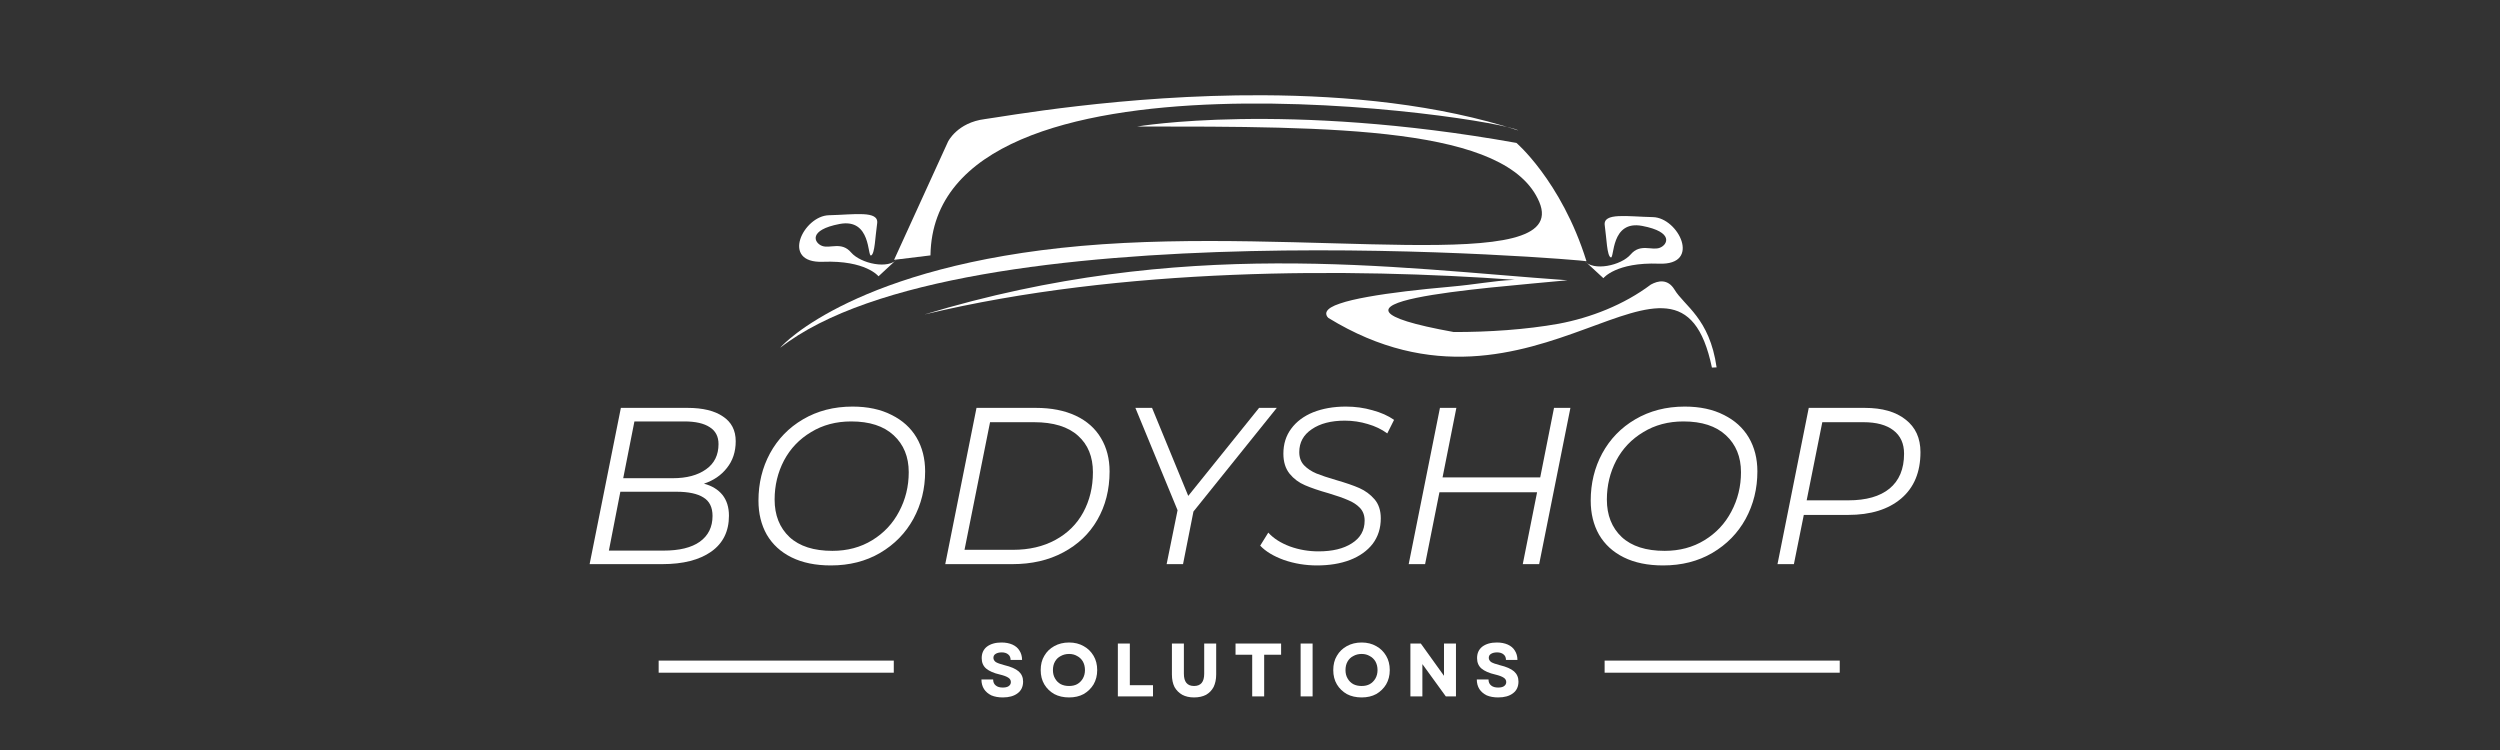 <svg xmlns="http://www.w3.org/2000/svg" xmlns:xlink="http://www.w3.org/1999/xlink" width="200" zoomAndPan="magnify" viewBox="0 0 150 45" height="60" preserveAspectRatio="xMidYMid meet" version="1.2"><rect x="0" y="0" width="150" height="45" fill="#333333" stroke="none"/><defs><clipPath id="42279f61d4"><path d="M 46.797 7 L 96 7 L 96 21 L 46.797 21 Z M 46.797 7 "/></clipPath></defs><g id="4e45805073"><path style=" stroke:none;fill-rule:nonzero;fill:#ffffff;fill-opacity:1;" d="M 75.777 5.715 C 67.371 5.676 60.137 7.012 59.094 7.145 C 57.426 7.355 56.879 8.504 56.879 8.504 L 53.645 15.59 C 54.215 15.523 54.953 15.434 55.828 15.324 C 56.023 1.875 89.965 7.07 91.102 7.828 C 86.293 6.258 80.824 5.738 75.777 5.715 Z M 75.777 5.715 "/><g clip-rule="nonzero" clip-path="url(#42279f61d4)"><path style=" stroke:none;fill-rule:nonzero;fill:#ffffff;fill-opacity:1;" d="M 68.238 7.59 C 68.238 7.59 77.047 6.078 90.98 8.574 C 90.848 8.445 93.676 10.809 95.188 15.672 C 95.121 15.609 57.656 12.387 46.812 20.867 C 47.008 20.602 51.477 15.938 64.887 14.754 C 78.293 13.57 94.266 16.66 92.359 12.125 C 90.453 7.59 80.07 7.59 68.238 7.59 Z M 68.238 7.59 "/></g><path style=" stroke:none;fill-rule:nonzero;fill:#ffffff;fill-opacity:1;" d="M 53.844 15.527 L 52.711 16.578 C 52.711 16.578 51.953 15.609 49.375 15.707 C 46.797 15.805 48.207 12.945 49.738 12.914 C 51.266 12.879 52.742 12.617 52.629 13.406 C 52.512 14.195 52.496 15.23 52.266 15.328 C 52.035 15.426 52.285 13.078 50.379 13.438 C 48.473 13.801 48.848 14.574 49.324 14.754 C 49.801 14.934 50.492 14.473 51.066 15.148 C 51.645 15.82 53.336 16.184 53.844 15.527 Z M 53.844 15.527 "/><path style=" stroke:none;fill-rule:nonzero;fill:#ffffff;fill-opacity:1;" d="M 95.066 15.641 L 96.203 16.691 C 96.203 16.691 96.957 15.723 99.539 15.82 C 102.117 15.922 100.703 13.062 99.176 13.027 C 97.648 12.996 96.168 12.734 96.285 13.523 C 96.398 14.309 96.414 15.344 96.645 15.445 C 96.875 15.543 96.629 13.191 98.535 13.555 C 100.441 13.918 100.062 14.688 99.586 14.867 C 99.109 15.051 98.422 14.59 97.844 15.262 C 97.27 15.938 95.578 16.297 95.066 15.641 Z M 95.066 15.641 "/><path style=" stroke:none;fill-rule:nonzero;fill:#ffffff;fill-opacity:1;" d="M 76.57 15.805 C 70.188 15.828 63.203 16.527 55.496 18.859 L 55.508 18.859 C 67.359 16.02 81.059 16.078 90.891 16.789 C 90.859 16.793 90.844 16.793 90.809 16.793 C 89.492 16.859 88.691 17.055 86.941 17.211 C 85.188 17.367 83.422 17.566 82.066 17.812 C 81.387 17.934 80.812 18.066 80.387 18.215 C 80.172 18.285 79.996 18.363 79.859 18.445 C 79.727 18.527 79.629 18.617 79.586 18.73 C 79.547 18.852 79.598 18.98 79.699 19.074 C 92.164 26.727 100.664 12.211 102.715 22.055 C 102.812 22.051 102.906 22.043 102.996 22.043 C 102.578 19.086 101.055 18.359 100.461 17.363 C 100.273 17.055 100.027 16.91 99.773 16.887 C 99.523 16.863 99.273 16.953 99.051 17.074 C 97.422 18.297 95.434 19.062 93.535 19.422 C 91.555 19.777 89.316 19.926 87.227 19.922 C 77.176 18.109 89.008 17.305 94.051 16.816 C 88.742 16.441 82.953 15.781 76.57 15.805 Z M 76.57 15.805 "/><g style="fill:#ffffff;fill-opacity:1;"><g transform="translate(34.549, 33.848)"><path style="stroke:none" d="M 7.688 -4.828 C 8.164 -4.703 8.535 -4.477 8.797 -4.156 C 9.055 -3.832 9.188 -3.414 9.188 -2.906 C 9.188 -1.969 8.832 -1.25 8.125 -0.75 C 7.414 -0.25 6.438 0 5.188 0 L 0.828 0 L 2.703 -9.375 L 6.703 -9.375 C 7.617 -9.375 8.328 -9.203 8.828 -8.859 C 9.336 -8.523 9.594 -8.031 9.594 -7.375 C 9.594 -6.738 9.414 -6.203 9.062 -5.766 C 8.719 -5.328 8.258 -5.016 7.688 -4.828 Z M 3.516 -8.562 L 2.844 -5.156 L 5.828 -5.156 C 6.648 -5.156 7.312 -5.332 7.812 -5.688 C 8.312 -6.039 8.562 -6.547 8.562 -7.203 C 8.562 -7.66 8.383 -8 8.031 -8.219 C 7.688 -8.445 7.18 -8.562 6.516 -8.562 Z M 5.266 -0.812 C 6.211 -0.812 6.938 -0.988 7.438 -1.344 C 7.945 -1.707 8.203 -2.223 8.203 -2.891 C 8.203 -3.41 8.02 -3.781 7.656 -4 C 7.301 -4.227 6.758 -4.344 6.031 -4.344 L 2.672 -4.344 L 1.984 -0.812 Z M 5.266 -0.812 "/></g></g><g style="fill:#ffffff;fill-opacity:1;"><g transform="translate(44.649, 33.848)"><path style="stroke:none" d="M 5.203 0.078 C 4.285 0.078 3.5 -0.082 2.844 -0.406 C 2.195 -0.727 1.703 -1.18 1.359 -1.766 C 1.023 -2.359 0.859 -3.039 0.859 -3.812 C 0.859 -4.844 1.086 -5.785 1.547 -6.641 C 2.016 -7.504 2.676 -8.188 3.531 -8.688 C 4.395 -9.195 5.383 -9.453 6.5 -9.453 C 7.414 -9.453 8.195 -9.285 8.844 -8.953 C 9.5 -8.629 10 -8.176 10.344 -7.594 C 10.688 -7.008 10.859 -6.332 10.859 -5.562 C 10.859 -4.531 10.625 -3.582 10.156 -2.719 C 9.688 -1.863 9.02 -1.18 8.156 -0.672 C 7.301 -0.172 6.316 0.078 5.203 0.078 Z M 5.297 -0.797 C 6.191 -0.797 6.988 -1.008 7.688 -1.438 C 8.383 -1.863 8.922 -2.438 9.297 -3.156 C 9.68 -3.875 9.875 -4.66 9.875 -5.516 C 9.875 -6.441 9.57 -7.18 8.969 -7.734 C 8.375 -8.285 7.523 -8.562 6.422 -8.562 C 5.516 -8.562 4.711 -8.348 4.016 -7.922 C 3.316 -7.504 2.773 -6.938 2.391 -6.219 C 2.016 -5.5 1.828 -4.719 1.828 -3.875 C 1.828 -2.938 2.125 -2.188 2.719 -1.625 C 3.32 -1.07 4.18 -0.797 5.297 -0.797 Z M 5.297 -0.797 "/></g></g><g style="fill:#ffffff;fill-opacity:1;"><g transform="translate(55.887, 33.848)"><path style="stroke:none" d="M 2.703 -9.375 L 6.266 -9.375 C 7.191 -9.375 7.988 -9.219 8.656 -8.906 C 9.32 -8.594 9.828 -8.145 10.172 -7.562 C 10.516 -6.988 10.688 -6.32 10.688 -5.562 C 10.688 -4.469 10.441 -3.5 9.953 -2.656 C 9.473 -1.82 8.789 -1.172 7.906 -0.703 C 7.031 -0.234 6.016 0 4.859 0 L 0.828 0 Z M 4.891 -0.859 C 5.859 -0.859 6.707 -1.055 7.438 -1.453 C 8.164 -1.848 8.723 -2.398 9.109 -3.109 C 9.492 -3.816 9.688 -4.617 9.688 -5.516 C 9.688 -6.441 9.391 -7.172 8.797 -7.703 C 8.203 -8.242 7.32 -8.516 6.156 -8.516 L 3.516 -8.516 L 1.984 -0.859 Z M 4.891 -0.859 "/></g></g><g style="fill:#ffffff;fill-opacity:1;"><g transform="translate(66.951, 33.848)"><path style="stroke:none" d="M 4.656 -3.156 L 4.031 0 L 3.047 0 L 3.703 -3.234 L 1.172 -9.375 L 2.172 -9.375 L 4.344 -4.094 L 8.594 -9.375 L 9.656 -9.375 Z M 4.656 -3.156 "/></g></g><g style="fill:#ffffff;fill-opacity:1;"><g transform="translate(75.456, 33.848)"><path style="stroke:none" d="M 3.562 0.078 C 2.875 0.078 2.211 -0.031 1.578 -0.25 C 0.953 -0.477 0.477 -0.766 0.156 -1.109 L 0.641 -1.891 C 0.953 -1.547 1.383 -1.27 1.938 -1.062 C 2.488 -0.863 3.062 -0.766 3.656 -0.766 C 4.488 -0.766 5.156 -0.926 5.656 -1.25 C 6.164 -1.57 6.422 -2.023 6.422 -2.609 C 6.422 -2.922 6.328 -3.176 6.141 -3.375 C 5.953 -3.57 5.711 -3.727 5.422 -3.844 C 5.141 -3.969 4.754 -4.102 4.266 -4.25 C 3.68 -4.414 3.207 -4.578 2.844 -4.734 C 2.477 -4.891 2.172 -5.117 1.922 -5.422 C 1.672 -5.734 1.547 -6.133 1.547 -6.625 C 1.547 -7.207 1.703 -7.707 2.016 -8.125 C 2.328 -8.551 2.766 -8.879 3.328 -9.109 C 3.898 -9.336 4.555 -9.453 5.297 -9.453 C 5.859 -9.453 6.391 -9.379 6.891 -9.234 C 7.398 -9.098 7.832 -8.906 8.188 -8.656 L 7.781 -7.844 C 7.438 -8.094 7.047 -8.281 6.609 -8.406 C 6.172 -8.539 5.711 -8.609 5.234 -8.609 C 4.41 -8.609 3.75 -8.438 3.25 -8.094 C 2.75 -7.758 2.5 -7.301 2.5 -6.719 C 2.5 -6.395 2.598 -6.129 2.797 -5.922 C 2.992 -5.723 3.238 -5.562 3.531 -5.438 C 3.82 -5.32 4.211 -5.191 4.703 -5.047 C 5.285 -4.879 5.754 -4.719 6.109 -4.562 C 6.461 -4.406 6.766 -4.18 7.016 -3.891 C 7.266 -3.598 7.391 -3.219 7.391 -2.75 C 7.391 -2.156 7.227 -1.645 6.906 -1.219 C 6.582 -0.801 6.129 -0.477 5.547 -0.25 C 4.973 -0.031 4.312 0.078 3.562 0.078 Z M 3.562 0.078 "/></g></g><g style="fill:#ffffff;fill-opacity:1;"><g transform="translate(83.694, 33.848)"><path style="stroke:none" d="M 10.531 -9.375 L 8.656 0 L 7.672 0 L 8.531 -4.312 L 2.672 -4.312 L 1.812 0 L 0.828 0 L 2.703 -9.375 L 3.688 -9.375 L 2.859 -5.203 L 8.719 -5.203 L 9.547 -9.375 Z M 10.531 -9.375 "/></g></g><g style="fill:#ffffff;fill-opacity:1;"><g transform="translate(94.584, 33.848)"><path style="stroke:none" d="M 5.203 0.078 C 4.285 0.078 3.5 -0.082 2.844 -0.406 C 2.195 -0.727 1.703 -1.18 1.359 -1.766 C 1.023 -2.359 0.859 -3.039 0.859 -3.812 C 0.859 -4.844 1.086 -5.785 1.547 -6.641 C 2.016 -7.504 2.676 -8.188 3.531 -8.688 C 4.395 -9.195 5.383 -9.453 6.5 -9.453 C 7.414 -9.453 8.195 -9.285 8.844 -8.953 C 9.5 -8.629 10 -8.176 10.344 -7.594 C 10.688 -7.008 10.859 -6.332 10.859 -5.562 C 10.859 -4.531 10.625 -3.582 10.156 -2.719 C 9.688 -1.863 9.02 -1.18 8.156 -0.672 C 7.301 -0.172 6.316 0.078 5.203 0.078 Z M 5.297 -0.797 C 6.191 -0.797 6.988 -1.008 7.688 -1.438 C 8.383 -1.863 8.922 -2.438 9.297 -3.156 C 9.68 -3.875 9.875 -4.66 9.875 -5.516 C 9.875 -6.441 9.57 -7.18 8.969 -7.734 C 8.375 -8.285 7.523 -8.562 6.422 -8.562 C 5.516 -8.562 4.711 -8.348 4.016 -7.922 C 3.316 -7.504 2.773 -6.938 2.391 -6.219 C 2.016 -5.5 1.828 -4.719 1.828 -3.875 C 1.828 -2.938 2.125 -2.188 2.719 -1.625 C 3.32 -1.07 4.18 -0.797 5.297 -0.797 Z M 5.297 -0.797 "/></g></g><g style="fill:#ffffff;fill-opacity:1;"><g transform="translate(105.822, 33.848)"><path style="stroke:none" d="M 6.062 -9.375 C 7.113 -9.375 7.93 -9.141 8.516 -8.672 C 9.109 -8.211 9.406 -7.562 9.406 -6.719 C 9.406 -5.52 9.02 -4.594 8.25 -3.938 C 7.477 -3.281 6.414 -2.953 5.062 -2.953 L 2.406 -2.953 L 1.812 0 L 0.828 0 L 2.703 -9.375 Z M 5.078 -3.828 C 6.148 -3.828 6.973 -4.062 7.547 -4.531 C 8.129 -5.008 8.422 -5.707 8.422 -6.625 C 8.422 -7.238 8.207 -7.707 7.781 -8.031 C 7.363 -8.352 6.766 -8.516 5.984 -8.516 L 3.516 -8.516 L 2.578 -3.828 Z M 5.078 -3.828 "/></g></g><g style="fill:#ffffff;fill-opacity:1;"><g transform="translate(58.683, 41.784)"><path style="stroke:none" d="M 1.484 0.062 C 1.223 0.062 0.992 0.02 0.797 -0.062 C 0.609 -0.156 0.461 -0.281 0.359 -0.438 C 0.254 -0.602 0.203 -0.797 0.203 -1.016 L 0.906 -1.016 C 0.906 -0.859 0.957 -0.738 1.062 -0.656 C 1.164 -0.57 1.305 -0.531 1.484 -0.531 C 1.629 -0.531 1.742 -0.555 1.828 -0.609 C 1.922 -0.672 1.969 -0.754 1.969 -0.859 C 1.969 -0.973 1.914 -1.062 1.812 -1.125 C 1.707 -1.195 1.539 -1.258 1.312 -1.312 C 0.945 -1.395 0.672 -1.516 0.484 -1.672 C 0.305 -1.828 0.219 -2.035 0.219 -2.297 C 0.219 -2.586 0.32 -2.816 0.531 -2.984 C 0.75 -3.148 1.039 -3.234 1.406 -3.234 C 1.656 -3.234 1.875 -3.191 2.062 -3.109 C 2.25 -3.023 2.391 -2.906 2.484 -2.75 C 2.586 -2.594 2.641 -2.406 2.641 -2.188 L 1.953 -2.188 C 1.953 -2.332 1.906 -2.441 1.812 -2.516 C 1.719 -2.598 1.586 -2.641 1.422 -2.641 C 1.266 -2.641 1.141 -2.609 1.047 -2.547 C 0.961 -2.492 0.922 -2.414 0.922 -2.312 C 0.922 -2.219 0.969 -2.133 1.062 -2.062 C 1.164 -2 1.336 -1.938 1.578 -1.875 C 1.973 -1.781 2.258 -1.656 2.438 -1.5 C 2.613 -1.344 2.703 -1.141 2.703 -0.891 C 2.703 -0.586 2.594 -0.352 2.375 -0.188 C 2.156 -0.02 1.859 0.062 1.484 0.062 Z M 1.484 0.062 "/></g></g><g style="fill:#ffffff;fill-opacity:1;"><g transform="translate(62.254, 41.784)"><path style="stroke:none" d="M 1.891 0.062 C 1.555 0.062 1.258 -0.004 1 -0.141 C 0.75 -0.285 0.551 -0.477 0.406 -0.719 C 0.258 -0.969 0.188 -1.254 0.188 -1.578 C 0.188 -1.91 0.258 -2.195 0.406 -2.438 C 0.551 -2.688 0.75 -2.879 1 -3.016 C 1.258 -3.16 1.555 -3.234 1.891 -3.234 C 2.223 -3.234 2.516 -3.16 2.766 -3.016 C 3.016 -2.879 3.211 -2.688 3.359 -2.438 C 3.504 -2.195 3.578 -1.91 3.578 -1.578 C 3.578 -1.254 3.504 -0.969 3.359 -0.719 C 3.211 -0.477 3.016 -0.285 2.766 -0.141 C 2.516 -0.004 2.223 0.062 1.891 0.062 Z M 0.922 -1.578 C 0.922 -1.391 0.961 -1.223 1.047 -1.078 C 1.129 -0.93 1.242 -0.816 1.391 -0.734 C 1.535 -0.66 1.703 -0.625 1.891 -0.625 C 2.078 -0.625 2.238 -0.66 2.375 -0.734 C 2.52 -0.816 2.633 -0.93 2.719 -1.078 C 2.801 -1.223 2.844 -1.391 2.844 -1.578 C 2.844 -1.773 2.801 -1.945 2.719 -2.094 C 2.633 -2.238 2.52 -2.348 2.375 -2.422 C 2.238 -2.504 2.078 -2.547 1.891 -2.547 C 1.703 -2.547 1.535 -2.504 1.391 -2.422 C 1.242 -2.348 1.129 -2.238 1.047 -2.094 C 0.961 -1.945 0.922 -1.773 0.922 -1.578 Z M 0.922 -1.578 "/></g></g><g style="fill:#ffffff;fill-opacity:1;"><g transform="translate(66.696, 41.784)"><path style="stroke:none" d="M 0.375 0 L 0.375 -3.172 L 1.094 -3.172 L 1.094 -0.672 L 2.484 -0.672 L 2.484 0 Z M 0.375 0 "/></g></g><g style="fill:#ffffff;fill-opacity:1;"><g transform="translate(69.971, 41.784)"><path style="stroke:none" d="M 1.672 0.062 C 1.398 0.062 1.164 0.008 0.969 -0.094 C 0.77 -0.207 0.613 -0.363 0.5 -0.562 C 0.395 -0.77 0.344 -1.02 0.344 -1.312 L 0.344 -3.172 L 1.062 -3.172 L 1.062 -1.359 C 1.062 -0.867 1.266 -0.625 1.672 -0.625 C 2.078 -0.625 2.281 -0.867 2.281 -1.359 L 2.281 -3.172 L 3 -3.172 L 3 -1.312 C 3 -1.02 2.945 -0.77 2.844 -0.562 C 2.738 -0.363 2.586 -0.207 2.391 -0.094 C 2.191 0.008 1.953 0.062 1.672 0.062 Z M 1.672 0.062 "/></g></g><g style="fill:#ffffff;fill-opacity:1;"><g transform="translate(73.991, 41.784)"><path style="stroke:none" d="M 1.141 0 L 1.141 -2.5 L 0.141 -2.5 L 0.141 -3.172 L 2.875 -3.172 L 2.875 -2.5 L 1.859 -2.5 L 1.859 0 Z M 1.141 0 "/></g></g><g style="fill:#ffffff;fill-opacity:1;"><g transform="translate(77.662, 41.784)"><path style="stroke:none" d="M 0.375 0 L 0.375 -3.172 L 1.094 -3.172 L 1.094 0 Z M 0.375 0 "/></g></g><g style="fill:#ffffff;fill-opacity:1;"><g transform="translate(79.808, 41.784)"><path style="stroke:none" d="M 1.891 0.062 C 1.555 0.062 1.258 -0.004 1 -0.141 C 0.75 -0.285 0.551 -0.477 0.406 -0.719 C 0.258 -0.969 0.188 -1.254 0.188 -1.578 C 0.188 -1.91 0.258 -2.195 0.406 -2.438 C 0.551 -2.688 0.75 -2.879 1 -3.016 C 1.258 -3.16 1.555 -3.234 1.891 -3.234 C 2.223 -3.234 2.516 -3.16 2.766 -3.016 C 3.016 -2.879 3.211 -2.688 3.359 -2.438 C 3.504 -2.195 3.578 -1.91 3.578 -1.578 C 3.578 -1.254 3.504 -0.969 3.359 -0.719 C 3.211 -0.477 3.016 -0.285 2.766 -0.141 C 2.516 -0.004 2.223 0.062 1.891 0.062 Z M 0.922 -1.578 C 0.922 -1.391 0.961 -1.223 1.047 -1.078 C 1.129 -0.93 1.242 -0.816 1.391 -0.734 C 1.535 -0.66 1.703 -0.625 1.891 -0.625 C 2.078 -0.625 2.238 -0.66 2.375 -0.734 C 2.52 -0.816 2.633 -0.93 2.719 -1.078 C 2.801 -1.223 2.844 -1.391 2.844 -1.578 C 2.844 -1.773 2.801 -1.945 2.719 -2.094 C 2.633 -2.238 2.52 -2.348 2.375 -2.422 C 2.238 -2.504 2.078 -2.547 1.891 -2.547 C 1.703 -2.547 1.535 -2.504 1.391 -2.422 C 1.242 -2.348 1.129 -2.238 1.047 -2.094 C 0.961 -1.945 0.922 -1.773 0.922 -1.578 Z M 0.922 -1.578 "/></g></g><g style="fill:#ffffff;fill-opacity:1;"><g transform="translate(84.249, 41.784)"><path style="stroke:none" d="M 0.375 0 L 0.375 -3.172 L 1 -3.172 L 2.391 -1.234 L 2.391 -3.172 L 3.109 -3.172 L 3.109 0 L 2.5 0 L 1.094 -1.938 L 1.094 0 Z M 0.375 0 "/></g></g><g style="fill:#ffffff;fill-opacity:1;"><g transform="translate(88.405, 41.784)"><path style="stroke:none" d="M 1.484 0.062 C 1.223 0.062 0.992 0.02 0.797 -0.062 C 0.609 -0.156 0.461 -0.281 0.359 -0.438 C 0.254 -0.602 0.203 -0.797 0.203 -1.016 L 0.906 -1.016 C 0.906 -0.859 0.957 -0.738 1.062 -0.656 C 1.164 -0.57 1.305 -0.531 1.484 -0.531 C 1.629 -0.531 1.742 -0.555 1.828 -0.609 C 1.922 -0.672 1.969 -0.754 1.969 -0.859 C 1.969 -0.973 1.914 -1.062 1.812 -1.125 C 1.707 -1.195 1.539 -1.258 1.312 -1.312 C 0.945 -1.395 0.672 -1.516 0.484 -1.672 C 0.305 -1.828 0.219 -2.035 0.219 -2.297 C 0.219 -2.586 0.32 -2.816 0.531 -2.984 C 0.75 -3.148 1.039 -3.234 1.406 -3.234 C 1.656 -3.234 1.875 -3.191 2.062 -3.109 C 2.25 -3.023 2.391 -2.906 2.484 -2.75 C 2.586 -2.594 2.641 -2.406 2.641 -2.188 L 1.953 -2.188 C 1.953 -2.332 1.906 -2.441 1.812 -2.516 C 1.719 -2.598 1.586 -2.641 1.422 -2.641 C 1.266 -2.641 1.141 -2.609 1.047 -2.547 C 0.961 -2.492 0.922 -2.414 0.922 -2.312 C 0.922 -2.219 0.969 -2.133 1.062 -2.062 C 1.164 -2 1.336 -1.938 1.578 -1.875 C 1.973 -1.781 2.258 -1.656 2.438 -1.5 C 2.613 -1.344 2.703 -1.141 2.703 -0.891 C 2.703 -0.586 2.594 -0.352 2.375 -0.188 C 2.156 -0.02 1.859 0.062 1.484 0.062 Z M 1.484 0.062 "/></g></g><path style="fill:none;stroke-width:3;stroke-linecap:butt;stroke-linejoin:miter;stroke:#ffffff;stroke-opacity:1;stroke-miterlimit:4;" d="M 0.007 1.5 L 58.3 1.5 " transform="matrix(0.242,-0,0,0.242,39.518,39.636)"/><path style="fill:none;stroke-width:3;stroke-linecap:butt;stroke-linejoin:miter;stroke:#ffffff;stroke-opacity:1;stroke-miterlimit:4;" d="M 0.008 1.5 L 58.301 1.5 " transform="matrix(0.242,-0,0,0.242,96.275,39.636)"/></g></svg>